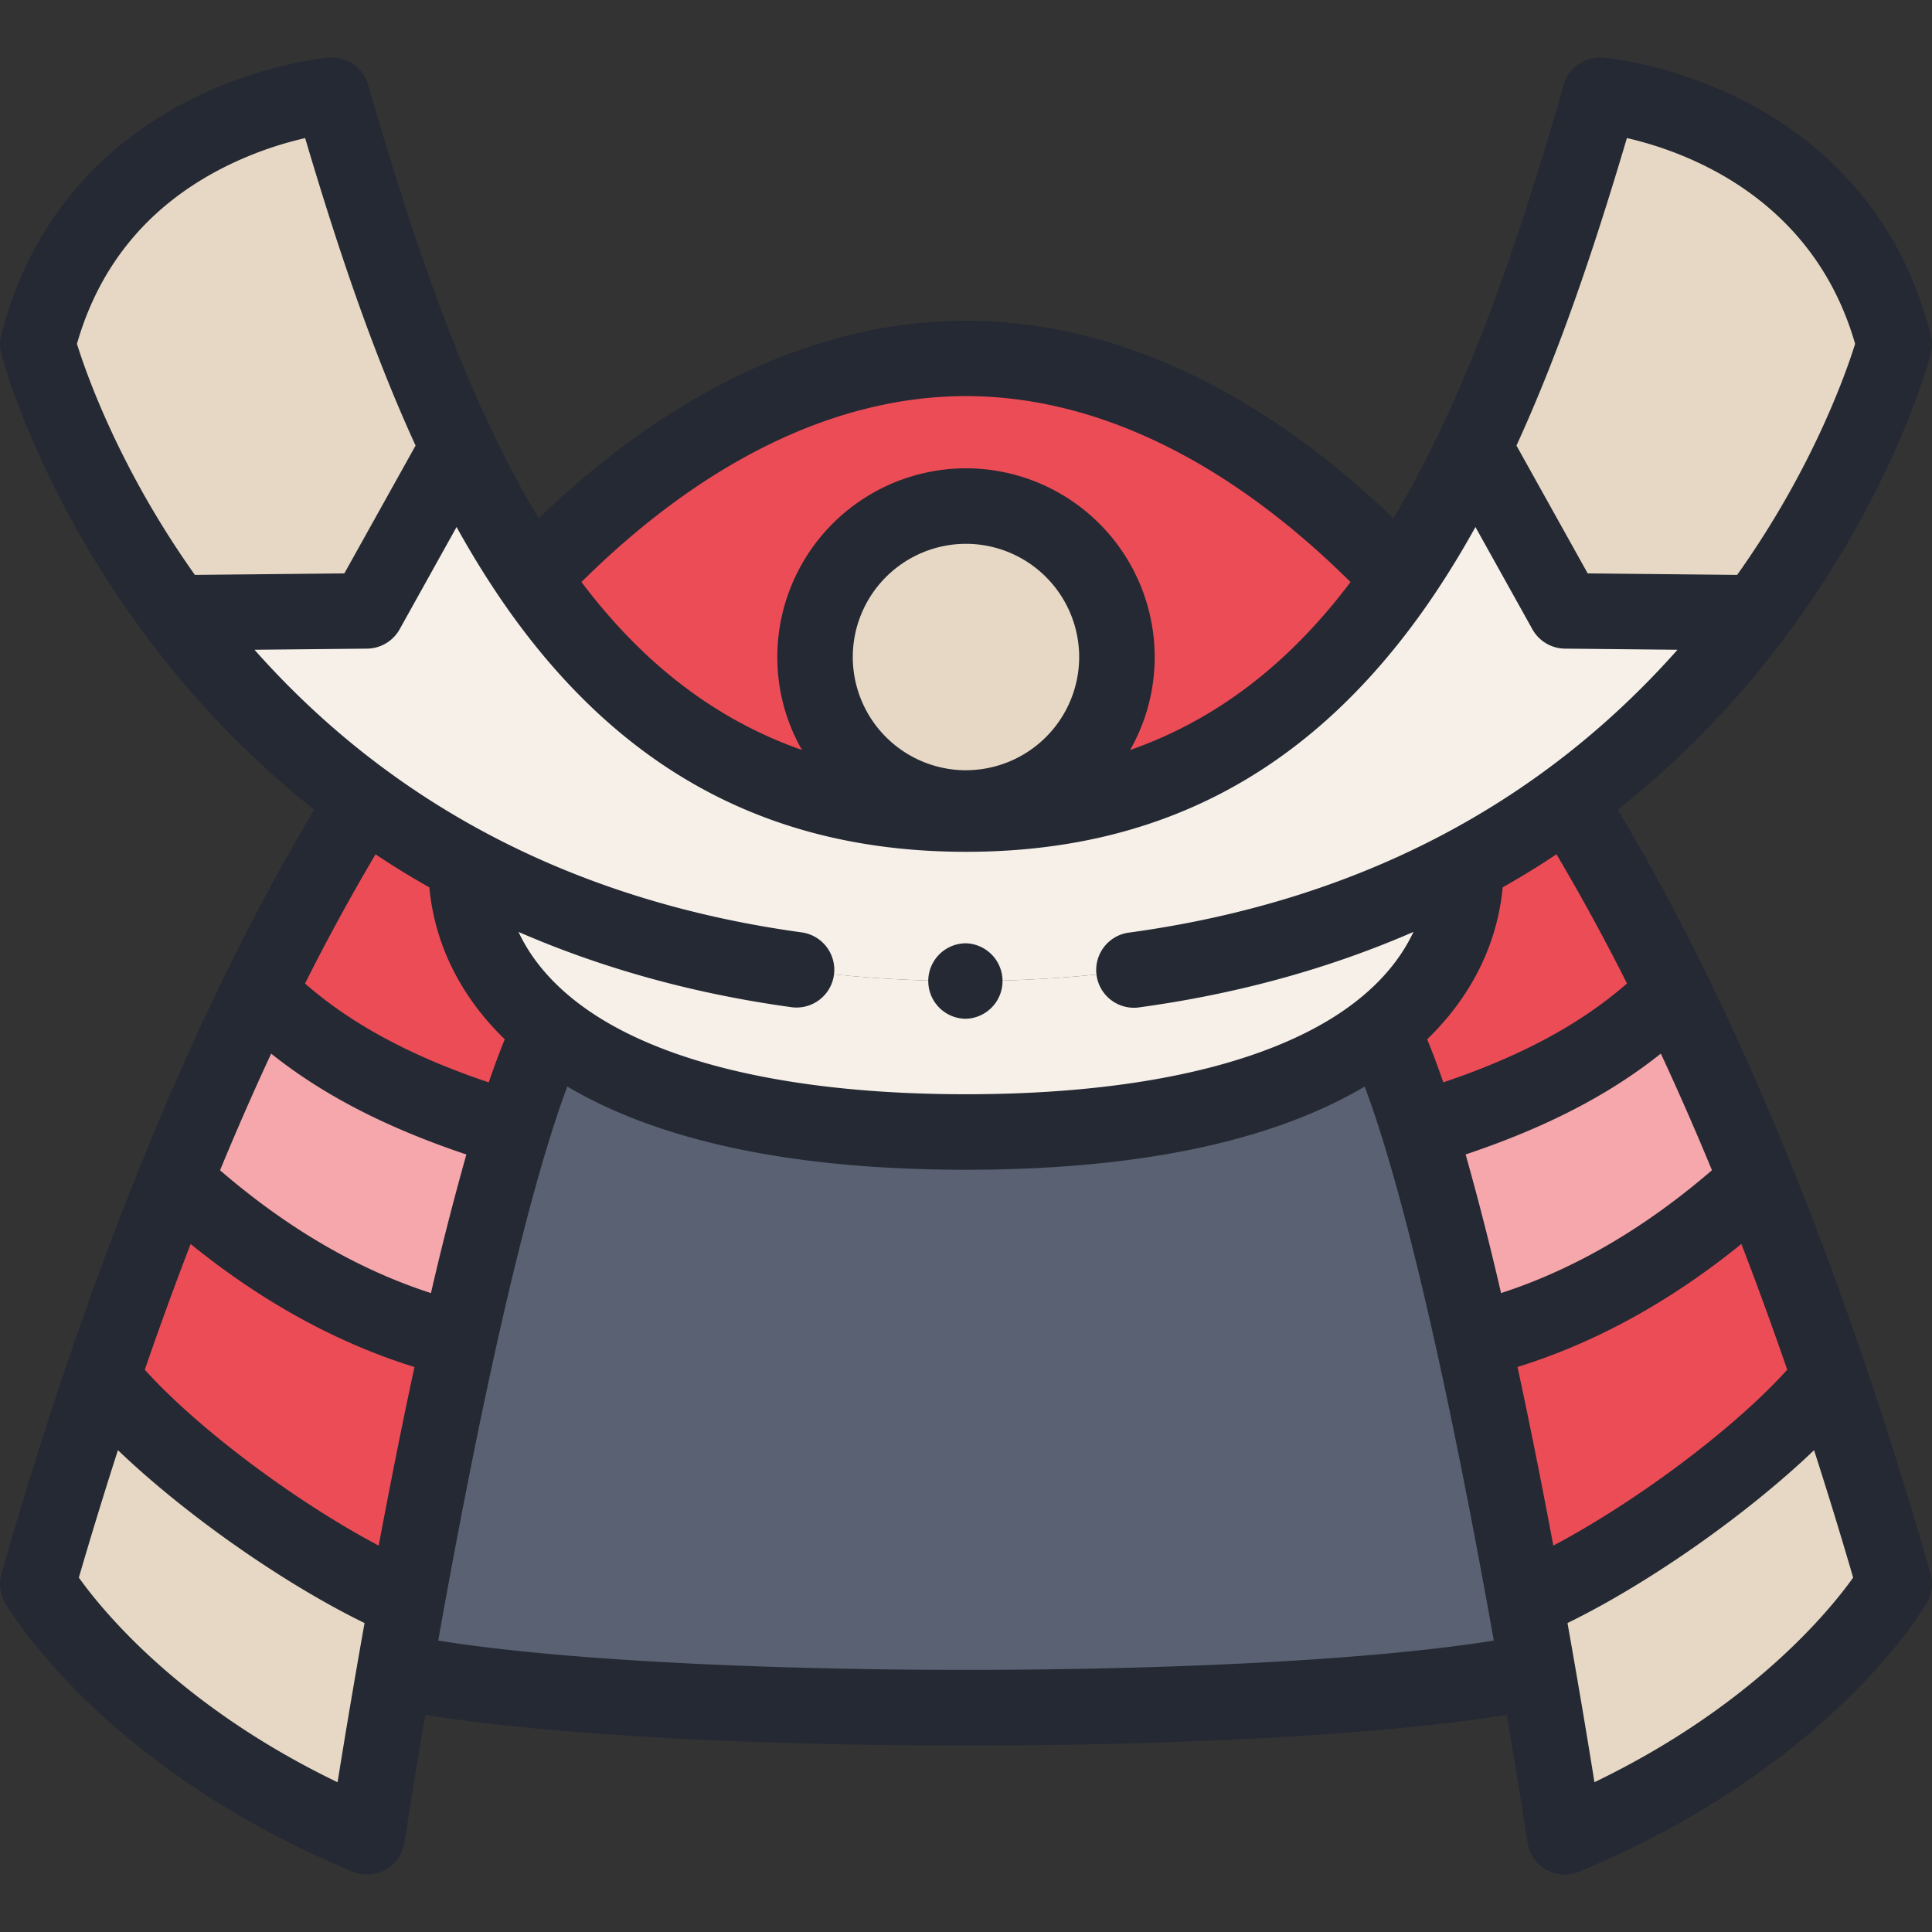 <svg width="48" height="48" fill="none" xmlns="http://www.w3.org/2000/svg">
  <rect width="100%" height="100%" fill="#333333" stroke="none"/>
  <g clip-path="url(#clip0)">
    <path fill-rule="evenodd" clip-rule="evenodd" d="M9.123 15.198l2.265-4.066C10.123 8.48 9.145 5.46 8.248 2.366c0 0-5.863.492-7.31 6.187 0 0 .825 3.182 3.446 6.692l4.739-.047z" fill="#E7D8C5"/>
    <path fill-rule="evenodd" clip-rule="evenodd" d="M11.387 11.132l-2.265 4.066-4.74.047a22.19 22.19 0 004.664 4.64 21.682 21.682 0 002.53 1.597c3.18 1.713 7.249 2.892 12.424 2.892s9.243-1.179 12.423-2.892a21.692 21.692 0 002.53-1.598 22.192 22.192 0 004.665-4.639l-4.74-.047-2.265-4.066a24.074 24.074 0 01-1.839 3.236c-2.419 3.533-5.75 5.857-10.774 5.857-5.023 0-8.355-2.324-10.774-5.857a24.096 24.096 0 01-1.84-3.236z" fill="#F6F0E9"/>
    <path d="M24.611 20.018a3.749 3.749 0 10-1.237-7.395 3.749 3.749 0 001.237 7.395z" fill="#E7D8C5"/>
    <path fill-rule="evenodd" clip-rule="evenodd" d="M36.613 11.132l2.265 4.066 4.74.047c2.62-3.51 3.444-6.692 3.444-6.692-1.446-5.695-7.308-6.187-7.308-6.187-.898 3.094-1.876 6.115-3.14 8.766z" fill="#E7D8C5"/>
    <path fill-rule="evenodd" clip-rule="evenodd" d="M34.775 14.368C31.15 10.538 27.443 8.905 24 8.905c-3.443 0-7.15 1.633-10.774 5.463 2.419 3.533 5.75 5.857 10.774 5.857 5.023 0 8.355-2.324 10.775-5.857zM24 12.573a3.75 3.75 0 110 7.5 3.75 3.75 0 010-7.5z" fill="#EC4C56"/>
    <path fill-rule="evenodd" clip-rule="evenodd" d="M24 24.374c-5.175 0-9.243-1.179-12.423-2.892 0 1.518.66 2.95 2.098 4.092 1.935 1.536 5.279 2.55 10.325 2.55 5.046 0 8.39-1.014 10.325-2.55 1.44-1.143 2.098-2.574 2.098-4.092-3.18 1.713-7.248 2.892-12.423 2.892z" fill="#F6F0E9"/>
    <path fill-rule="evenodd" clip-rule="evenodd" d="M13.675 25.574c-1.439-1.143-2.098-2.574-2.098-4.092a21.687 21.687 0 01-2.53-1.598 53.37 53.37 0 00-2.624 4.769c1.306 1.303 3.143 2.477 6.32 3.42.31-1.002.622-1.86.932-2.5z" fill="#EC4C56"/>
    <path fill-rule="evenodd" clip-rule="evenodd" d="M12.743 28.072c-3.177-.942-5.014-2.116-6.32-3.42a72.086 72.086 0 00-2.08 4.69c1.944 1.782 4.332 3.3 7.058 3.965.423-1.902.878-3.73 1.342-5.235z" fill="#F6A7AC"/>
    <path fill-rule="evenodd" clip-rule="evenodd" d="M11.401 33.307c-2.726-.664-5.114-2.183-7.058-3.965a92.392 92.392 0 00-1.81 4.902c1.54 1.907 5.068 4.467 7.575 5.542.364-2 .807-4.288 1.293-6.479z" fill="#EC4C56"/>
    <path fill-rule="evenodd" clip-rule="evenodd" d="M10.108 39.786c-2.507-1.075-6.035-3.635-7.576-5.542A115.087 115.087 0 00.938 39.35s2.17 3.78 8.184 6.284c0 0 .255-1.68.675-4.095.095-.55.2-1.138.311-1.753z" fill="#E7D8C5"/>
    <path fill-rule="evenodd" clip-rule="evenodd" d="M34.325 25.574c.31.64.623 1.497.932 2.498 3.177-.942 5.014-2.116 6.32-3.42a53.375 53.375 0 00-2.623-4.768 21.662 21.662 0 01-2.53 1.598c0 1.518-.66 2.95-2.099 4.092z" fill="#EC4C56"/>
    <path fill-rule="evenodd" clip-rule="evenodd" d="M41.577 24.653c-1.306 1.303-3.143 2.477-6.32 3.42.464 1.504.92 3.332 1.342 5.234 2.726-.664 5.114-2.183 7.058-3.965a72.148 72.148 0 00-2.08-4.69z" fill="#F6A7AC"/>
    <path fill-rule="evenodd" clip-rule="evenodd" d="M43.657 29.343c-1.944 1.781-4.332 3.3-7.058 3.964.486 2.19.93 4.478 1.293 6.48 2.508-1.076 6.036-3.636 7.576-5.543a92.347 92.347 0 00-1.811-4.901z" fill="#EC4C56"/>
    <path fill-rule="evenodd" clip-rule="evenodd" d="M45.468 34.244c-1.54 1.907-5.069 4.467-7.576 5.542a242.956 242.956 0 01.986 5.848c6.015-2.505 8.185-6.284 8.185-6.284a115.05 115.05 0 00-1.595-5.106z" fill="#E7D8C5"/>
    <path fill-rule="evenodd" clip-rule="evenodd" d="M37.892 39.786a173.868 173.868 0 00-1.293-6.479c-.423-1.902-.878-3.73-1.342-5.235-.309-1-.622-1.858-.932-2.498-1.935 1.536-5.279 2.55-10.325 2.55-5.046 0-8.39-1.014-10.325-2.55-.31.64-.623 1.497-.932 2.498-.464 1.505-.92 3.333-1.342 5.235-.486 2.19-.93 4.478-1.293 6.48a239.8 239.8 0 00-.312 1.752c5.885 1.18 22.523 1.18 28.407 0-.095-.55-.2-1.138-.31-1.753z" fill="#596172"/>
    <path d="M40.193 20.117a23.151 23.151 0 003.95-4.014c2.876-3.73 3.79-7.17 3.827-7.314a.937.937 0 00.001-.466c-.66-2.599-2.279-4.617-4.681-5.835-1.79-.907-3.39-1.05-3.458-1.056a.936.936 0 00-.978.673c-1.102 3.797-2.378 7.686-4.237 10.773-3.34-3.216-6.992-4.91-10.617-4.91-3.625 0-7.277 1.694-10.616 4.91-1.86-3.087-3.136-6.976-4.238-10.773a.937.937 0 00-.978-.673c-.068.005-1.669.149-3.458 1.056C2.308 3.706.69 5.724.03 8.323a.937.937 0 00.001.466c.038.144.951 3.584 3.827 7.314a23.15 23.15 0 003.95 4.014C4.85 25.064 2.237 31.441.037 39.091a.938.938 0 00.087.726c.096.166 2.4 4.085 8.637 6.683a.937.937 0 001.288-.725c.006-.044.198-1.297.517-3.17 3.132.509 8.282.763 13.434.763 5.152 0 10.302-.254 13.434-.763.32 1.873.51 3.127.517 3.17a.938.938 0 001.288.725c6.236-2.598 8.541-6.517 8.636-6.683a.937.937 0 00.088-.726c-2.2-7.65-4.813-14.027-7.77-18.974zm2.34 8.957c-1.672 1.442-3.429 2.466-5.24 3.052a72.579 72.579 0 00-.88-3.444c1.983-.664 3.563-1.478 4.85-2.506.433.93.856 1.896 1.27 2.898zm-4.83 4.888c1.93-.599 3.793-1.623 5.561-3.056.389 1.009.768 2.05 1.139 3.124-1.318 1.462-3.74 3.273-5.811 4.37-.267-1.421-.566-2.939-.89-4.438zm2.718-9.527c-1.159 1.012-2.637 1.807-4.563 2.456a19.7 19.7 0 00-.4-1.07c1.094-1.062 1.741-2.354 1.876-3.775.27-.155.54-.313.803-.477.18-.113.357-.228.533-.345a53.113 53.113 0 011.752 3.211zM40.42 3.43c1.454.334 4.622 1.468 5.67 5.113-.227.727-1.059 3.11-2.931 5.74l-3.713-.037-1.77-3.176c1.1-2.4 1.97-5.03 2.744-7.64zm-6.866 11.03c-1.54 2.046-3.352 3.43-5.477 4.174.388-.683.611-1.47.611-2.31A4.693 4.693 0 0024 11.635a4.693 4.693 0 00-4.688 4.687c0 .84.223 1.628.612 2.31-2.126-.743-3.937-2.127-5.478-4.172 3.05-3.024 6.342-4.619 9.554-4.619 3.212 0 6.504 1.595 9.553 4.619zM24 19.137a2.816 2.816 0 01-2.813-2.813A2.816 2.816 0 0124 13.511a2.816 2.816 0 012.812 2.812A2.816 2.816 0 0124 19.136zM5.5 4.19a8.93 8.93 0 012.081-.759c.774 2.61 1.644 5.24 2.744 7.639l-1.77 3.176-3.713.037c-1.873-2.631-2.705-5.015-2.93-5.74.557-1.946 1.763-3.41 3.589-4.353zm.823 11.953l2.796-.028a.938.938 0 00.81-.481l1.414-2.54c.434.781.9 1.526 1.404 2.223 2.848 3.933 6.53 5.846 11.253 5.846 4.724 0 8.405-1.913 11.253-5.846.505-.697.97-1.442 1.404-2.223l1.415 2.54a.937.937 0 00.81.481l2.795.028c-3.453 3.894-8.02 6.255-13.596 7.023a.938.938 0 10.256 1.857c2.42-.333 4.689-.96 6.78-1.87-.4.854-1.119 1.603-2.136 2.21-1.999 1.193-5.104 1.823-8.98 1.823-3.89 0-7.001-.634-9-1.834-1.008-.606-1.722-1.35-2.119-2.199 2.092.91 4.36 1.537 6.78 1.87a.937.937 0 10.256-1.858c-5.576-.767-10.142-3.128-13.595-7.022zM9.408 38.4c-2.07-1.096-4.493-2.907-5.811-4.369a93.3 93.3 0 011.139-3.124c1.768 1.433 3.631 2.457 5.561 3.056-.323 1.5-.622 3.017-.889 4.437zm1.3-6.273c-1.812-.586-3.57-1.61-5.241-3.052a72.383 72.383 0 011.27-2.898c1.287 1.028 2.867 1.842 4.85 2.506a72.65 72.65 0 00-.88 3.444zm-.846-10.558c.264.165.533.323.805.478.134 1.422.78 2.714 1.874 3.774a19.64 19.64 0 00-.398 1.071c-1.927-.649-3.405-1.444-4.565-2.456a53.127 53.127 0 011.752-3.211c.176.117.353.232.532.344zm-1.476 22.71c-3.891-1.875-5.828-4.245-6.427-5.084.315-1.082.64-2.137.971-3.166 1.649 1.58 4.078 3.294 6.127 4.295-.29 1.63-.521 3.023-.67 3.954zm2.501-3.52c.78-4.385 2.002-10.538 3.207-13.765 2.32 1.372 5.652 2.068 9.906 2.068 4.253 0 7.586-.696 9.906-2.067 1.206 3.227 2.427 9.38 3.207 13.764-6.007.972-20.218.972-26.226 0zm28.727 3.52c-.15-.932-.38-2.325-.67-3.955 2.048-1.001 4.477-2.716 6.126-4.295.331 1.029.656 2.084.971 3.166-.6.841-2.538 3.21-6.427 5.083z" fill="#242933"/>
    <path d="M24 25.311a.938.938 0 000-1.875.937.937 0 100 1.875z" fill="#242933"/>
  </g>
  <defs>
    <clipPath id="clip0">
      <path fill="#fff" d="M0 0h48v48H0z"/>
    </clipPath>
  </defs>
</svg>